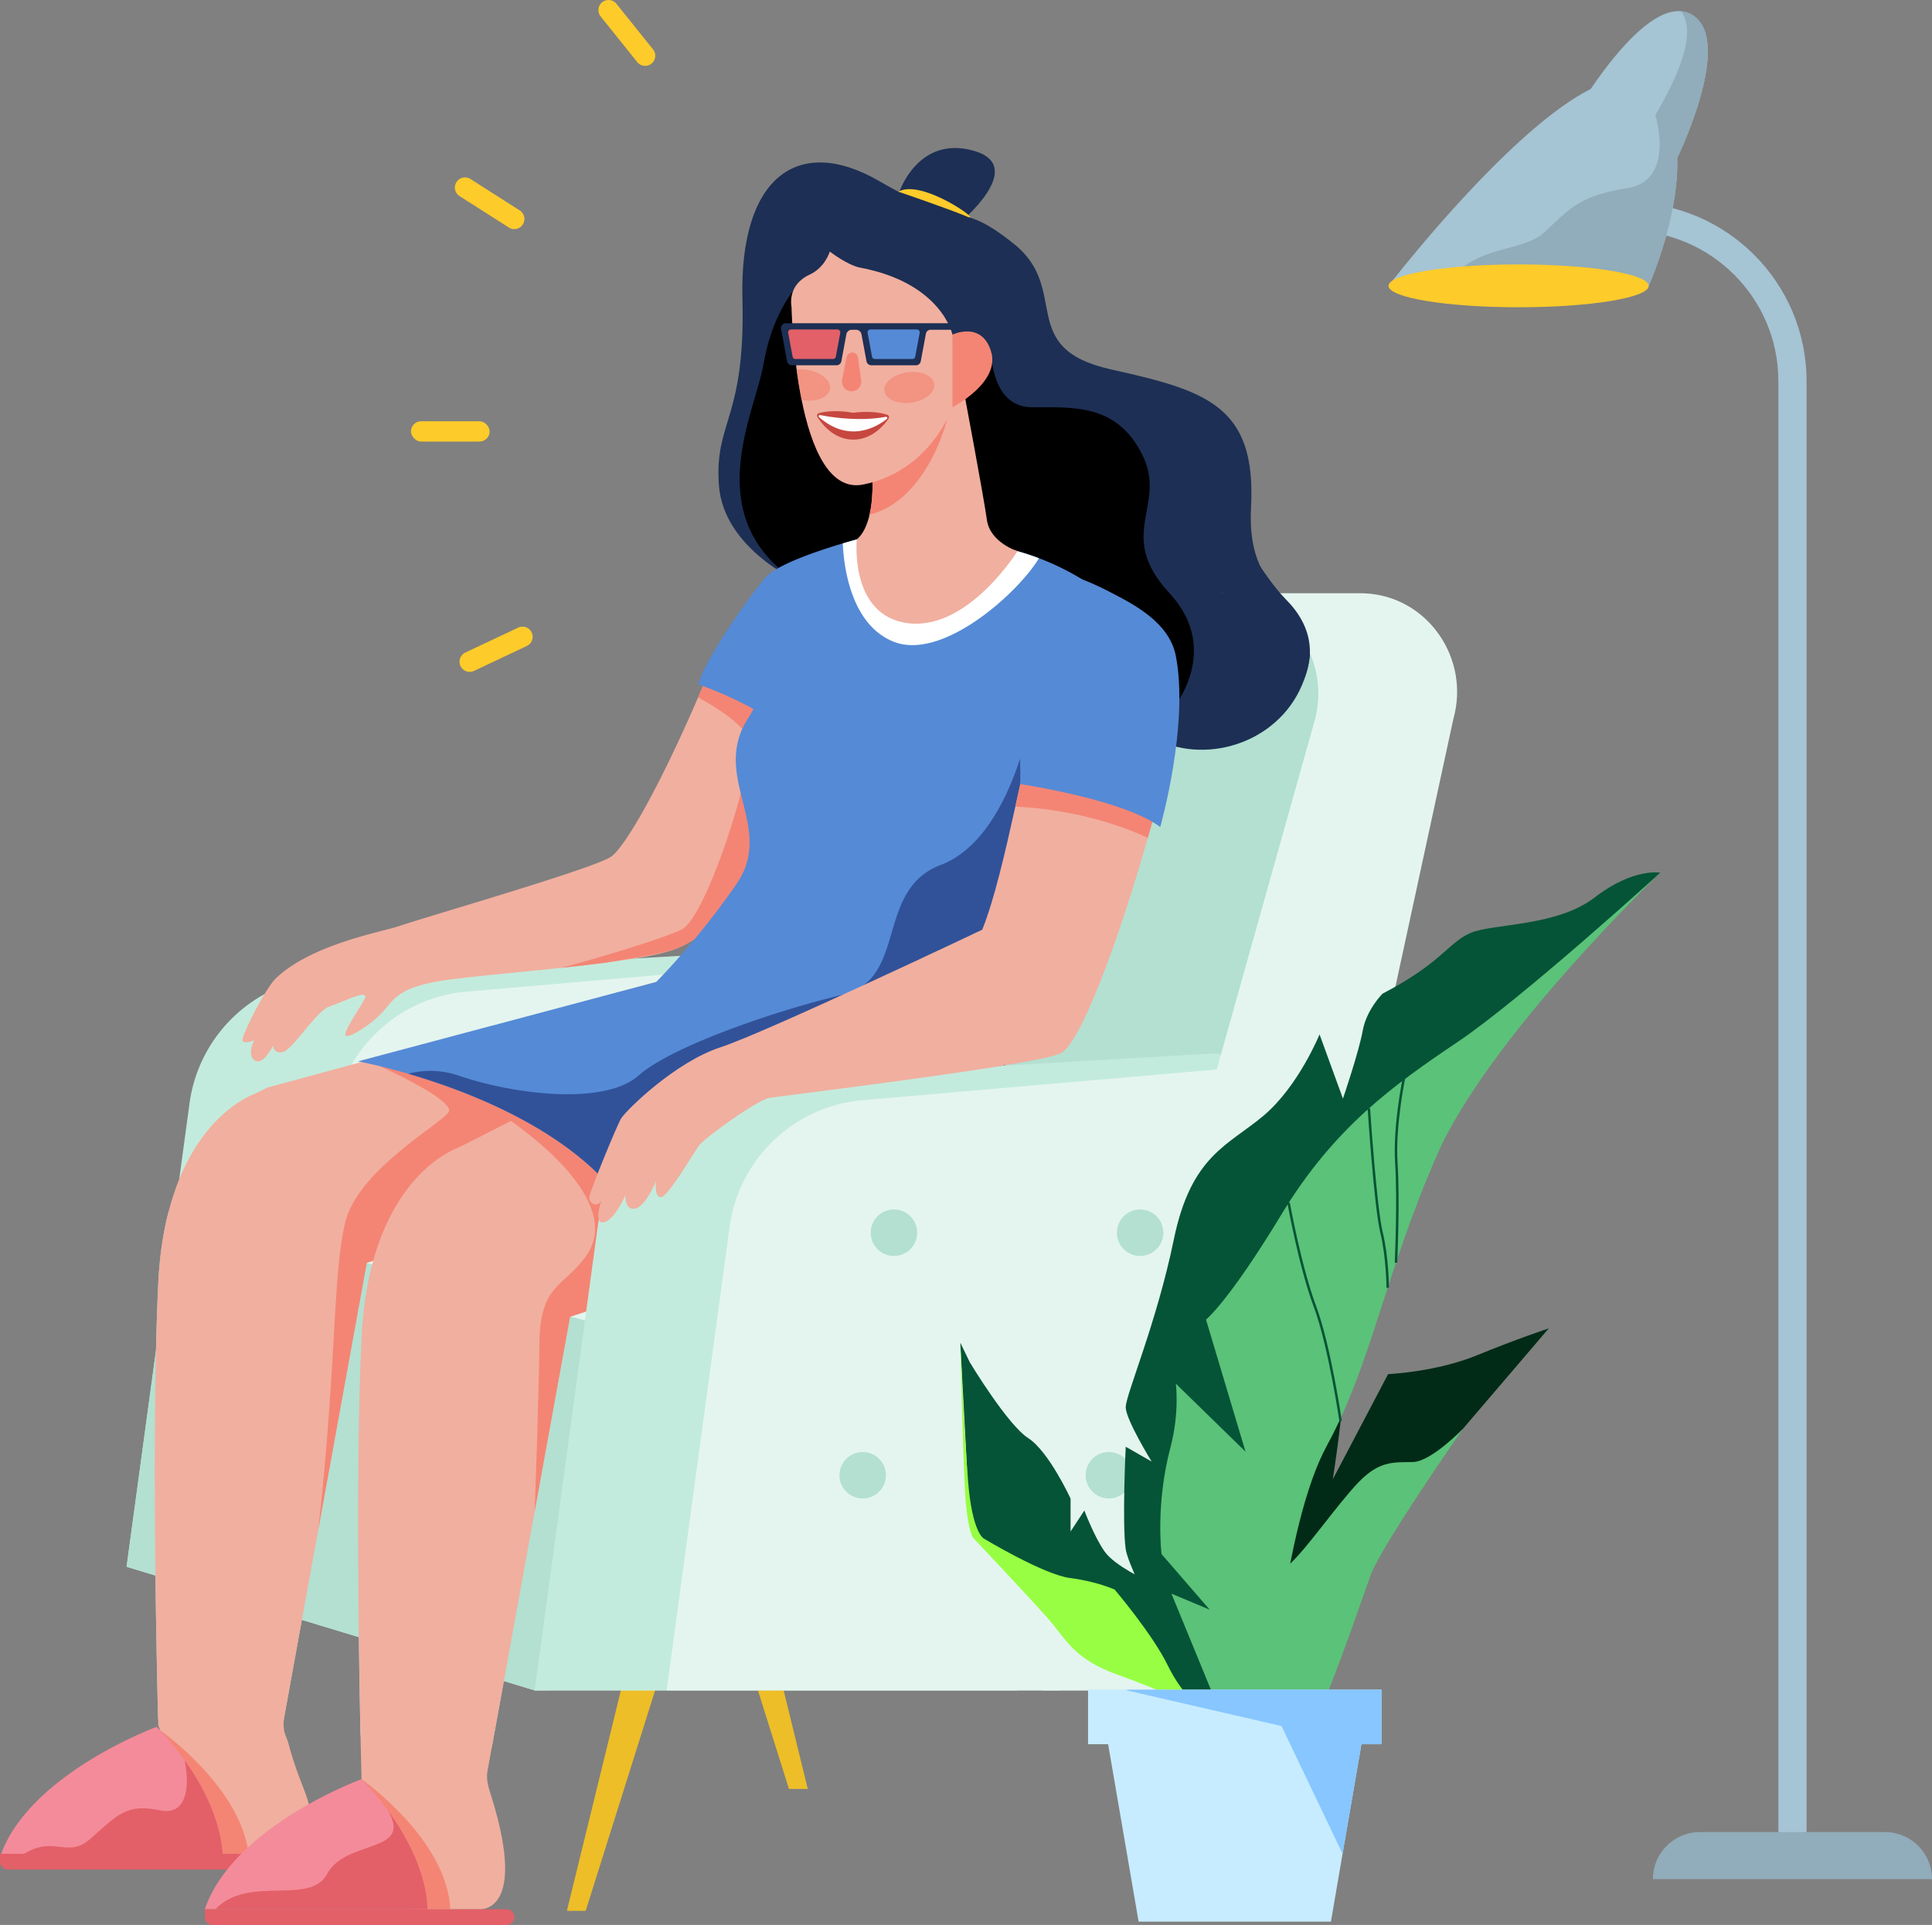 <svg xmlns="http://www.w3.org/2000/svg" viewBox="0 0 2538.22 2529"><rect x="0" y="0" width="2538.22" height="2529" fill="#808080" stroke="none"/><defs><style>.cls-1{fill:#edbe27;}.cls-2{fill:#b3e0d1;}.cls-3{fill:#c3ebdd;}.cls-4{fill:#e4f5ef;}.cls-5{fill:#1d2f54;}.cls-6{fill:#f1af9f;}.cls-21,.cls-7{fill:#f48574;}.cls-8{fill:#f48b9a;}.cls-9{fill:#e36068;}.cls-10{fill:#558ad6;}.cls-11{fill:#315299;}.cls-12{fill:#fff;}.cls-13{fill:#055437;}.cls-14{fill:#012b17;}.cls-15{fill:#5bc279;}.cls-16{fill:#98fe43;}.cls-17{fill:#c7ecff;}.cls-18{fill:#87c6ff;}.cls-19{fill:#fdcb2a;}.cls-20{fill:#c64740;}.cls-21{opacity:0.65;}.cls-22{fill:#a5c4d4;}.cls-23{fill:#91acba;}</style></defs><g id="Layer_2" data-name="Layer 2"><g id="Layer_1-2" data-name="Layer 1"><polygon class="cls-1" points="769.47 2510.47 744.76 2510.47 816.83 2216.23 862.13 2216.23 769.47 2510.47"/><path class="cls-2" d="M917.73,1690.92l234.74-705.87,184.3-165.6L1628.3,782S1762,787,1768.16,840.49s-115.31,659.61-115.31,659.61l-216.21,221.71Z"/><path class="cls-3" d="M1137.28,1241.73,1101,1347.62l-31.34,91.51-9.51,27.75-62,181.17-73.68,215.06L861,2048.27l-3.46,10.13H166.3l38.63-284.21,24.63-181.29,5.93-43.77L249,1449.5A193.23,193.23,0,0,1,423.78,1283l521.87-30.23Z"/><path class="cls-4" d="M355.06,2078.27l82.72-608.88a193.2,193.2,0,0,1,174.76-166.48l588.07-51-154.32,826.36Z"/><polygon class="cls-4" points="1336.77 2220.83 702.46 2220.83 661.94 2208.55 471.47 2150.86 396.55 2128.16 334.37 2109.3 295.65 2097.61 204.23 2069.89 166.3 2058.4 204.1 2057.86 305.75 2056.38 324.32 2056.09 340.01 2055.84 409.9 2054.86 470.6 2053.95 690.6 2050.74 725.65 2050.24 740.76 2050 861.02 2048.27 899.36 2047.69 1033.29 2045.76 1077.64 2045.1 1336.77 2220.83"/><path class="cls-2" d="M774.16,1736.22,740.76,2050l-.9,8.4-17.3,162.43h-20.1l-40.52-12.28-15.69,86.28-41.51-4.69-131.13-10.42c-.7-32.95-1.53-77.84-2.14-128.86l-74.92-22.7-23.22,127.92a51.38,51.38,0,0,0-.42,15.65l-87.51-6.92-30.1-2.39-47.57-3.79c-.62-23.51-2.39-97.11-3.5-188.74L166.3,2058.4l38.63-284.21c.7-31.26,1.69-61.07,3-88.29,1.77-36.7,6.76-68.12,13.8-95.05l7.83,2.05L396.92,1637H397l84.79,22.32,7.21,1.9,260.69,68.61h0l18.82,4.94Z"/><polygon class="cls-1" points="258.47 2350.33 233.76 2350.33 305.83 2056.09 351.13 2056.09 258.47 2350.33"/><polygon class="cls-1" points="1579.41 2518.7 1604.12 2518.7 1532.05 2224.46 1486.74 2224.46 1579.41 2518.7"/><polygon class="cls-1" points="1036.53 2350.33 1061.24 2350.33 989.17 2056.09 943.87 2056.09 1036.53 2350.33"/><path class="cls-5" d="M1061.33,768.54c-9.76-1.15-110.65-46.7-116.83-131s35-86.37,30.89-244.92,72.07-217.24,180.17-154.44c110.64,64.28,103,23,177.08,82.71s2.07,136.51,126.65,164.35,191.5,47,184.29,181,91.64,111.42,76.19,202S1612.7,1001.1,1539.6,979.48,1061.33,768.54,1061.33,768.54Z"/><path d="M1042,382.2s-28.52,34.1-38.82,95.87S920,673.71,1039.31,759.16s497.2,177.63,497.2,177.63,72.07-79.49,0-157.39-2.06-114.89-36-182.37-91.63-61.64-145.17-62-53.19-73.1-53.19-73.1l-71.1,2.75Z"/><path class="cls-6" d="M1039.92,1347.74l-75.41,97.48-57.16,73.88-104.48,34.39-22.28,7.33-9,3-281.32,92.54h0l-8.45,2.8,0,.16-63.63,350.18c-.16,1-.33,1.9-.49,2.8l-7.74,42.59c-.25,1.19-.5,2.39-.66,3.54l-1.32,7.17-11.37,62.59-23.22,127.92a51.38,51.38,0,0,0-.42,15.65c.79,6.59,4.29,12.4,6,18.86,12.39,46.91,25.69,66.8,27.8,86.73,6.63,62.52-46.38,60.17-46.38,60.17H273.83l-33.61-87.14-3.95-10.26L210.78,2274l-.05-.08-2.8-7.29s-.08-2.76-.2-7.95c-.62-23.51-2.39-97.11-3.5-188.74q-.06-5.68-.13-11.49v-.54c-1-88.66-1.23-192.45.83-283.67.7-31.26,1.69-61.07,3-88.29,1.77-36.7,6.76-68.12,13.8-95.05a333,333,0,0,1,13.76-41.72c31.34-76.81,79.44-103.5,95.05-110.37,6.87-3,13.63-6.39,20.34-9.85l82.49-22.4h0l428.72-116.43,101.77,33Z"/><path class="cls-7" d="M326.79,2437.49h-53l-33.61-87.14-3.95-10.26L210.78,2274l-.05-.08v-.41S317.44,2348.08,326.79,2437.49Z"/><path class="cls-8" d="M292.4,2439.67H0c37.07-109.13,205.92-170.91,205.92-170.91a409.58,409.58,0,0,1,36.53,43.7C295.33,2385.85,292.4,2439.67,292.4,2439.67Z"/><path class="cls-9" d="M292.4,2439.67H25.62c44.39-32.12,61.52,4.16,93.15-23.92,37.07-32.95,48.39-46.33,92-37.27,34.1,7.08,39.21-30.19,31.72-66C295.33,2385.85,292.4,2439.67,292.4,2439.67Z"/><path class="cls-9" d="M396.41,2435.57H0v10.3a10.29,10.29,0,0,0,10.29,10.29h386.1a10.29,10.29,0,0,0,10.29-10.29h0A10.3,10.3,0,0,0,396.41,2435.57Z"/><path class="cls-7" d="M875.84,1394.44s-43.73,72.65-104.23,169.35l-281.32,92.54h0l-8.45,2.8,0,.16-63.63,350.18c24.36-219.69,18.78-335,35.26-403.41S579,1476.77,589.29,1461.32s-90.11-60.54-90.11-60.54Z"/><path class="cls-6" d="M946.89,1664.85l-50,16.43L770.09,1723l-20.39,6.76h0l-.78.24-46.42,255.42-11.86,65.28-1.4,7.66-27.26,150.15-15.69,86.28L640.4,2327c-2.14,11.78,2,23.06,5.56,34.51,48.68,157.19-18.57,146.9-18.57,146.9H540.9L475,2337.5s-.62-21.75-1.4-57.78c-.7-32.95-1.53-77.84-2.14-128.86-.42-29.16-.7-60.34-.87-92.46,0-1.48,0-3,0-4.45-.53-101.6.29-212,4.41-297.14,1.81-36.94,6.83-68.57,14-95.62.41-1.65.86-3.26,1.28-4.86h0c29.11-105,89.49-138.79,107.32-146.66,6.88-3,13.63-6.38,20.35-9.8l0,0s.08,0,.16-.08l10.34-5.27,137.18-70.1,152.05,118.28Z"/><path class="cls-7" d="M591.6,2508.41H540.9L475,2337.5S587.27,2416,591.6,2508.41Z"/><path class="cls-7" d="M897.14,1537.8l-.21,143.48L770.09,1723l-20.39,6.76h0l-.78.24-46.42,255.42s5.23-144.22,6.22-221.52,31.52-72.2,61.3-113.87c56.89-79.61-111.45-185.91-111.45-185.91l39.54-18.79Z"/><path class="cls-10" d="M1228.66,1645.25l-203,42.38-163.58,34.18a223,223,0,0,0-7.08-66.27c-38.39-144.43-219-215.88-318.56-244.83-39.53-11.49-66.26-16.27-66.26-16.27l391.9-104.36a.38.38,0,0,1,.13,0l180.79,34.06,254.31,47.94,19.85,3.75C1352.21,1561.19,1228.66,1645.25,1228.66,1645.25Z"/><path class="cls-6" d="M1077.64,724.47s-11.41,74.79-25.45,160.62c-18,109.42-40.19,236.76-48.68,249.86-15.07,23.35-61.77,92-118,112.55-.74.29-1.6.58-2.59.87-18.82,6.38-51.73,11.86-89.58,16.72a5,5,0,0,1-.78.08c-17.62,2.26-36.28,4.36-55.1,6.38-68.49,7.29-138.67,13.1-166.34,18.53-22.32,4.37-35.46,9.56-44.44,15.45l0,0c-12.11,7.91-16.84,17-26.89,27.1-17.5,17.54-43.94,32.57-46,27.43s15.32-30,24.58-46.5-26.64,2.55-45.5,8.73c-16.68,5.44-48.23,56.3-60.75,59.72s-13.38-8.24-13.38-8.24S346.23,1400,335,1393.37s-1-26.77-1-26.77-14.42,6.18-15.45,0,29.94-67.95,43.94-81.33c46.67-44.61,139.53-61.12,159.92-68,42.25-14.21,260.15-76.89,280.75-92,18.78-13.8,62.72-90.48,114.07-209.17q7.42-17.05,14.95-35.21,6.18-14.9,12.81-28C1002,739.88,1077.64,724.47,1077.64,724.47Z"/><path class="cls-7" d="M706.25,1278.39c.46-.13,3.21-.58,7.83-1.24a62.07,62.07,0,0,1-7.75,1.24Z"/><path class="cls-7" d="M1052.19,885.09c-18,109.42-40.19,236.76-48.68,249.86-15.07,23.35-61.77,92-118,112.55-.74.29-1.6.58-2.59.87-14.13,4.2-52.31,10.78-89.58,16.72a5,5,0,0,1-.78.08c-17.62,2.26-36.28,4.36-55.1,6.38,51-13.3,144.67-42.13,159.42-51.15,33.69-20.59,97.07-223.42,86.52-250.19-7.86-20-46.9-43.45-66.18-54q7.42-17.05,14.95-35.21,6.18-14.9,12.81-28Z"/><path class="cls-10" d="M1486.76,813.72s-25.58,98.3-56.51,211c-38.83,141.79-86.07,306.49-101.39,327.12-5.15,7-16.43,13.88-31.5,20.26-65.4,27.72-202.38,46-222.43,18.16-9.76-13.51-44.94-32-84-49.38-58.31-26-125.28-49.58-128.69-50.78a.38.38,0,0,0-.13,0S917,1235.15,967.85,1161s-33.65-139.33,14-215.72c2.68-4.24,5.35-8.86,8.07-13.68,41.27-73.43,87.72-207.15,87.72-207.15l29.66-9.72,18.12-6a1.25,1.25,0,0,0,.28-.08s114-11.66,211.07,15.44c9.84,2.76,19.27,5.85,28.17,9.27C1444.05,763.27,1486.76,813.72,1486.76,813.72Z"/><path class="cls-11" d="M1430.25,1024.74c-38.83,141.79-86.07,306.49-101.39,327.12-5.15,7-16.43,13.88-31.5,20.26l19.85,3.75c35,185.32-88.55,269.38-88.55,269.38l-203,42.38c-57.82-3.05-108-6.31-108-6.31l-62.68-25.78c-38.39-144.43-219-215.88-318.56-244.83a113.67,113.67,0,0,1,66.19,2.47c75.48,25.62,192.2,38.88,236.1,0,26.73-23.68,88.54-50.41,152.17-72.28,17.46-6,35-11.61,52.1-16.72,23-6.87,44.93-12.8,64.2-17.38,85.87-20.34,41.8-137.55,128.87-170.49S1350.85,956.5,1350.85,956.5,1394.38,993,1430.25,1024.74Z"/><path class="cls-8" d="M561.49,2508.41H269.09C306.16,2399.27,475,2337.5,475,2337.5a404.94,404.94,0,0,1,34.55,41C564.46,2453.26,561.49,2508.41,561.49,2508.41Z"/><path class="cls-9" d="M665.48,2508.41H269.09v10.29a10.3,10.3,0,0,0,10.3,10.3H665.48a10.3,10.3,0,0,0,10.3-10.3h0A10.3,10.3,0,0,0,665.48,2508.41Z"/><path class="cls-3" d="M1673.44,1404.16l-279.72,816.67H702.46l22.08-162.43,1.11-8.16,42.87-315.5,1.57-11.7,15.11-111.11a193.16,193.16,0,0,1,174.74-166.46l4.57-.25,105.14-18.45,77.8-4.53,54.94-15.53,395.15-22.85Z"/><path class="cls-4" d="M875.86,2220.81l82.72-608.88a193.2,193.2,0,0,1,174.76-166.48l588.07-51L1567.1,2220.81Z"/><circle class="cls-2" cx="1174.44" cy="1619.54" r="30.53"/><circle class="cls-2" cx="1497.87" cy="1619.54" r="30.53"/><circle class="cls-2" cx="1133.39" cy="1938.2" r="30.53"/><path class="cls-4" d="M1787,779.4H1602.06q3,0,6,.12c84.05,3.52,141.7,86.6,119,167.6L1369.57,2220.81h263.65l276.2-1276.38c22.32-79.46-34-161.18-116.42-164.9Q1790,779.4,1787,779.4Z"/><circle class="cls-2" cx="1456.81" cy="1938.2" r="30.53"/><path class="cls-6" d="M1539.6,979.48c-2.8,11.94-5.77,24.09-8.82,36.32-7,28.09-14.74,56.71-22.81,85-40,140.07-89,270.83-114.57,283.1-33,15.81-367.24,55.84-383,58.6s-84.22,52.31-91.67,62-42.17,70.47-51.11,68.41c-8.53-2-5.73-19.73-5.52-21.17-.86,2-14.79,34.31-28.09,36.28-13.75,2.06-12.35-17.83-12.35-17.83s-13.76,32.25-28.17,35.67c-13.88,3.33-4.2-26.45-3.46-28.71-4.9,10.13-17.13,4-15.73-4.9s36.54-94.78,41.84-103c7.56-11.68,71.41-74.13,130.43-93.32s343.88-154.48,343.88-154.48c15.81-39.54,29.69-99.58,43.49-161.81,3.7-16.8,7.41-33.77,11.16-50.53,18.53-82.86,37.76-160.61,62-189.65C1460.85,755.2,1580.78,803.75,1539.6,979.48Z"/><path class="cls-7" d="M1530.78,1015.8c-7,28.09-14.74,56.71-22.81,85-64.87-30.06-131.34-38.91-174-41.14,3.7-16.8,7.41-33.77,11.16-50.53Z"/><path class="cls-5" d="M1656.11,744.89S1674,772,1688.89,787s44.81,49.78,26,101.33-87.79,48.47-87.79,48.47l-21.62-175.54Z"/><path class="cls-10" d="M1125.7,708.7s-5.14,19.23-13.09,47.11c-22.78,79.57-68.7,229.81-84.72,206.17-7.2-10.63-21.74-21.09-38-30.36-32.7-18.65-72.19-32.45-72.19-32.45,5.31-28,64.78-113.58,87.51-140,15.24-17.75,72.2-36.41,102-45.26,9.85-2.88,16.72-4.74,18.17-5.11A1.25,1.25,0,0,0,1125.7,708.7Z"/><path class="cls-12" d="M1364.94,733.41c-27.22,45.47-126.39,134.83-190.52,109.83-38.21-14.9-54.69-54.89-61.81-87.43a240.69,240.69,0,0,1-5.31-41.06,5,5,0,0,0,0-.86c9.85-2.88,16.72-4.74,18.17-5.11a1.25,1.25,0,0,0,.28-.08s114-11.66,211.07,15.44C1346.61,726.9,1356,730,1364.94,733.41Z"/><path class="cls-6" d="M1336.77,724.14s-64.86,104-143.11,94.72-68-110.16-68-110.16c8.65-7.29,13.76-19.44,16.77-32.53,6.3-27.47,3.13-59.1,3.13-59.1l76.31-65.81,44.27-38.18s26.32,140,30.43,169.88S1336.77,724.14,1336.77,724.14Z"/><path class="cls-7" d="M1244.44,550.51s-25.37,106.34-102,125.66c6.3-27.47,3.13-59.1,3.13-59.1l76.31-65.81Z"/><path class="cls-7" d="M1228.66,484.25l22.65-44.61s38.44-18.54,50.8,22.3-50.8,73.1-50.8,73.1Z"/><path class="cls-6" d="M1251.31,439.65V535s-28.13,83.77-117.37,101.6c-45,9-68.53-50.24-80.8-111.24-1.36-6.75-2.55-13.55-3.67-20.26s-2-13.14-2.88-19.52c-.86-6.55-1.65-13-2.31-19.11-3.87-35.58-4.36-62.56-4.36-62.56-.08-1.85-6.47-29.15,24-43.24,20.1-9.27,26.27-30.19,26.27-30.19s23,18,40.32,21.25C1237.39,372,1251.31,439.65,1251.31,439.65Z"/><path class="cls-13" d="M1282.16,1869.92l-7.65-79.42s49.28,81.58,76.31,98.88,55.68,79.47,55.68,79.47v43.25l18.11-27.57s13.25,35.14,26.76,54.06,55.15,37.85,55.15,37.85l115.69,156.24-42.57,13.66-97.45-65-159-211.38Z"/><path class="cls-14" d="M2034.73,1745.24,1922,1877.14l-86.18,96.95-180.38,165.77,30.88-199.26s64.62-74.38,73.64-94-8.93,96.86-8.93,96.86l72.63-138.12s63.11-2.76,116.51-24.66S2034.73,1745.24,2034.73,1745.24Z"/><path class="cls-15" d="M1922,1877.14S1814.38,2031.31,1800.44,2070s-59.39,173.91-79.35,202.11-105.42,121.29-105.42,121.29l-15.15-230.56s69.37-85.48,93.5-107.56,62.77-78.73,90.93-108,47.45-25.68,71.57-26.47S1922,1877.14,1922,1877.14Z"/><path class="cls-13" d="M1816.29,1305.51s-21.08,21.08-26,48.66-25.95,89.2-25.95,89.2L1733.58,1359s-27.57,68.12-73.8,107-94.88,51.9-117.58,162.19-63.26,204.36-63.26,220.58S1513,1920.2,1513,1920.2l-34.06-19.46s-4.86,100.55,0,134.61,111.91,231.93,111.91,231.93h27.57l105.43-413.58L1865,1477.43l136.24-159,180-171.91s-35.68-6.49-86,32.43-134.61,34.06-163.8,47S1894.14,1265,1816.29,1305.51Z"/><path class="cls-13" d="M1497.87,2158.61s-98.4-106.89-120-153.46S1261.61,1764,1261.61,1764l8.5,158.84,2.32,62.27,12.43,37.31,51.36,37.84Z"/><path class="cls-16" d="M1261.61,1764s4.87,115.69,10.28,182.73,20.54,74.61,20.54,74.61,78.93,47.57,113.53,51.9,58.39,15.13,58.39,15.13,49.73,58.39,69.74,99.48,45.55,58.53,45.55,58.53-49.34-23.93-109.89-45.56-68.11-46.49-94.06-75.69-97.32-104.88-97.32-104.88-6.48-8.65-9.73-48.65S1261.61,1764,1261.61,1764Z"/><path class="cls-15" d="M2181.21,1146.57s-225.44,215.71-293.55,371.4-86,274.1-144.35,381.14-74.61,358.44-74.61,358.44l-58.38,9.73L1539,2093.74l50.28,21.08-63.25-73s-8.27-64.88,11.77-140.54c12-45.42,7-83.4,7-83.4l91.53,89.32-51.9-173.54s29.19-22.7,98.93-137.86,147.59-170.29,231.93-227.06S2181.21,1146.57,2181.21,1146.57Z"/><rect class="cls-17" x="1429.46" y="2219.91" width="385.49" height="71.66"/><polygon class="cls-17" points="1790.72 2279.23 1788.59 2291.57 1763.84 2435.53 1748.52 2524.71 1495.9 2524.71 1455.83 2291.57 1453.7 2279.23 1790.72 2279.23"/><polygon class="cls-18" points="1814.96 2219.91 1814.96 2291.57 1788.59 2291.57 1763.84 2435.53 1695.03 2291.57 1689.15 2279.23 1683.61 2267.66 1478.2 2220.35 1483.31 2219.91 1814.96 2219.91"/><path class="cls-13" d="M1759.65,1867.33c-.14-1-14.52-99.36-33.7-150.5-19.29-51.44-34.43-135.37-34.58-136.21l3.19-.58c.15.84,15.24,84.49,34.43,135.65,19.3,51.47,33.73,150.18,33.87,151.17Z"/><path class="cls-13" d="M1824.76,1691.93h-3.24c0-.39-.08-39.13-8.14-72.6-8.14-33.8-16.52-161.67-16.61-162.95l3.24-.21c.08,1.28,8.45,128.87,16.52,162.4C1824.69,1652.43,1824.76,1691.54,1824.76,1691.93Z"/><path class="cls-13" d="M1835.64,1659l-3.24-.15c0-.8,3.7-80.5.49-130.65-3.22-50.46,10.47-114.42,10.61-115.06l3.17.69c-.13.63-13.73,64.16-10.54,114.16C1839.34,1578.35,1835.68,1658.23,1835.64,1659Z"/><path class="cls-10" d="M1340.43,1030.17s136.63,20.35,183.86,56.39c0,0,38.22-134.42,20.45-225-8.67-44.21-56-67.92-85.72-83.37C1272,680.87,1343.51,869.55,1340.43,1030.17Z"/><path class="cls-5" d="M1181.42,252.45s24.59-75,97.69-54.42-20.59,96.78-20.59,96.78l-77.1-38.1Z"/><path class="cls-19" d="M1180.23,251.83s65,22.14,89.91,32.57S1211.32,233.82,1180.23,251.83Z"/><path class="cls-20" d="M1120.81,542.36s-24.49-5.06-44.82.41a3.43,3.43,0,0,0-2,5.12c5.4,8.65,20.8,29.07,46,29.67s41.55-19.08,47.36-27.46a3.43,3.43,0,0,0-1.77-5.21C1145.51,538.47,1120.81,542.36,1120.81,542.36Z"/><path class="cls-12" d="M1077.58,545.32c14,2.78,51.22,8.74,86.15,2.31a1.6,1.6,0,0,1,1.3,2.83c-12.6,10-49,32.32-88.83-2.31A1.63,1.63,0,0,1,1077.58,545.32Z"/><path class="cls-7" d="M1118.46,514.15h0a12.75,12.75,0,0,1-12.2-14.89l6-29.82a7.55,7.55,0,0,1,7.67-6.29h0a7.57,7.57,0,0,1,7.31,6.72l4.2,30.12A12.75,12.75,0,0,1,1118.46,514.15Z"/><path class="cls-21" d="M1227.34,504.43c1.57,11-11.81,22-29.87,24.57s-34-4.25-35.56-15.24,11.81-22,29.88-24.57S1225.78,493.44,1227.34,504.43Z"/><path class="cls-21" d="M1090.37,511.27c-1.81,11-17.92,17.42-35.91,14.37-.46-.08-.91-.16-1.32-.25-1.36-6.75-2.55-13.55-3.67-20.26s-2-13.14-2.88-19.52a51.13,51.13,0,0,1,14.54.37C1079.13,489,1092.22,500.31,1090.37,511.27Z"/><path class="cls-5" d="M1266,424.65h-233.5a6.45,6.45,0,0,0-6.34,7.64l7.88,42.34a6.46,6.46,0,0,0,6.35,5.28H1099a6.46,6.46,0,0,0,6.35-5.28l6.6-35.45a7.29,7.29,0,0,1,7.17-5.95h5.49a7.29,7.29,0,0,1,7.17,5.95l6.61,35.45a6.45,6.45,0,0,0,6.34,5.28h58.6a6.46,6.46,0,0,0,6.35-5.28l6.77-36.33a6.2,6.2,0,0,1,6.1-5.07H1266Z"/><path class="cls-9" d="M1041.32,468.59l-5.82-31.24a3.78,3.78,0,0,1,3.71-4.47h61a3.78,3.78,0,0,1,3.71,4.47l-5.82,31.24a3.76,3.76,0,0,1-3.71,3.08H1045A3.76,3.76,0,0,1,1041.32,468.59Z"/><path class="cls-10" d="M1145.65,468.59l-5.82-31.24a3.78,3.78,0,0,1,3.71-4.47h61a3.78,3.78,0,0,1,3.71,4.47l-5.82,31.24a3.76,3.76,0,0,1-3.71,3.08h-49.36A3.76,3.76,0,0,1,1145.65,468.59Z"/><path class="cls-9" d="M561.49,2508.41H282.89c43.69-45.84,124.33-4.16,146.82-46.33,24.71-46.33,113.7-26.15,79.85-83.6C564.46,2453.26,561.49,2508.41,561.49,2508.41Z"/><rect class="cls-19" x="539.89" y="553.47" width="103.41" height="26.65" rx="13.32"/><path class="cls-19" d="M692.18,848.67l-69.42,32.77A13.32,13.32,0,0,1,605,875.07h0a13.31,13.31,0,0,1,6.36-17.73l69.42-32.76a13.32,13.32,0,0,1,17.74,6.36h0A13.32,13.32,0,0,1,692.18,848.67Z"/><path class="cls-19" d="M668.51,298.91l-64.74-41.26a13.33,13.33,0,0,1-4.07-18.4h0a13.32,13.32,0,0,1,18.4-4.07l64.73,41.26a13.32,13.32,0,0,1,4.08,18.39h0A13.33,13.33,0,0,1,668.51,298.91Z"/><path class="cls-19" d="M837.16,81.53l-48-59.87a13.32,13.32,0,0,1,2-18.73h0A13.34,13.34,0,0,1,809.89,5l48.05,59.87a13.32,13.32,0,0,1-2.05,18.73h0A13.33,13.33,0,0,1,837.16,81.53Z"/><path class="cls-22" d="M2203.47,207.57h0l-23.35-9.23-113.46-44.72s9-15.74,23.14-36.62c28.79-42.42,79-106.13,118.94-102.17a32.73,32.73,0,0,1,12.35,3.62C2280.77,49.34,2203.47,207.57,2203.47,207.57Z"/><path class="cls-22" d="M2166,375.55H1824.21S1980.79,171.74,2089.76,117c30.72-15.44,57.7-19,76.27-2.84A95.55,95.55,0,0,1,2184,135.08c13.18,20.76,18.7,46.09,19.48,72.49C2205.9,286.93,2166,375.55,2166,375.55Z"/><path class="cls-22" d="M2373.43,2435.91h-37.06V500.71c0-109-88.68-197.68-197.68-197.68V266c129.44,0,234.74,105.31,234.74,234.75Z"/><path class="cls-23" d="M2233.36,2407h243.09a61.77,61.77,0,0,1,61.77,61.77v0a0,0,0,0,1,0,0H2171.58a0,0,0,0,1,0,0v0A61.77,61.77,0,0,1,2233.36,2407Z"/><path class="cls-23" d="M2203.43,207.57c2.47,79.36-37.4,168-37.4,168H1900.61c32.7-54.94,98.55-42.29,128.94-70.87,34-31.92,46.33-47.36,109.14-57.66,30-4.9,39.57-27,41.39-48.68,1.93-23.72-5.36-47.07-5.36-47.07q4.83-8.22,9.23-16.19c29.44-53.66,41.72-96.61,24.75-120.25a32.73,32.73,0,0,1,12.35,3.62c59.72,30.89-17.58,189.12-17.58,189.12Z"/><ellipse class="cls-19" cx="1995.13" cy="375.55" rx="170.91" ry="28.14"/></g></g></svg>